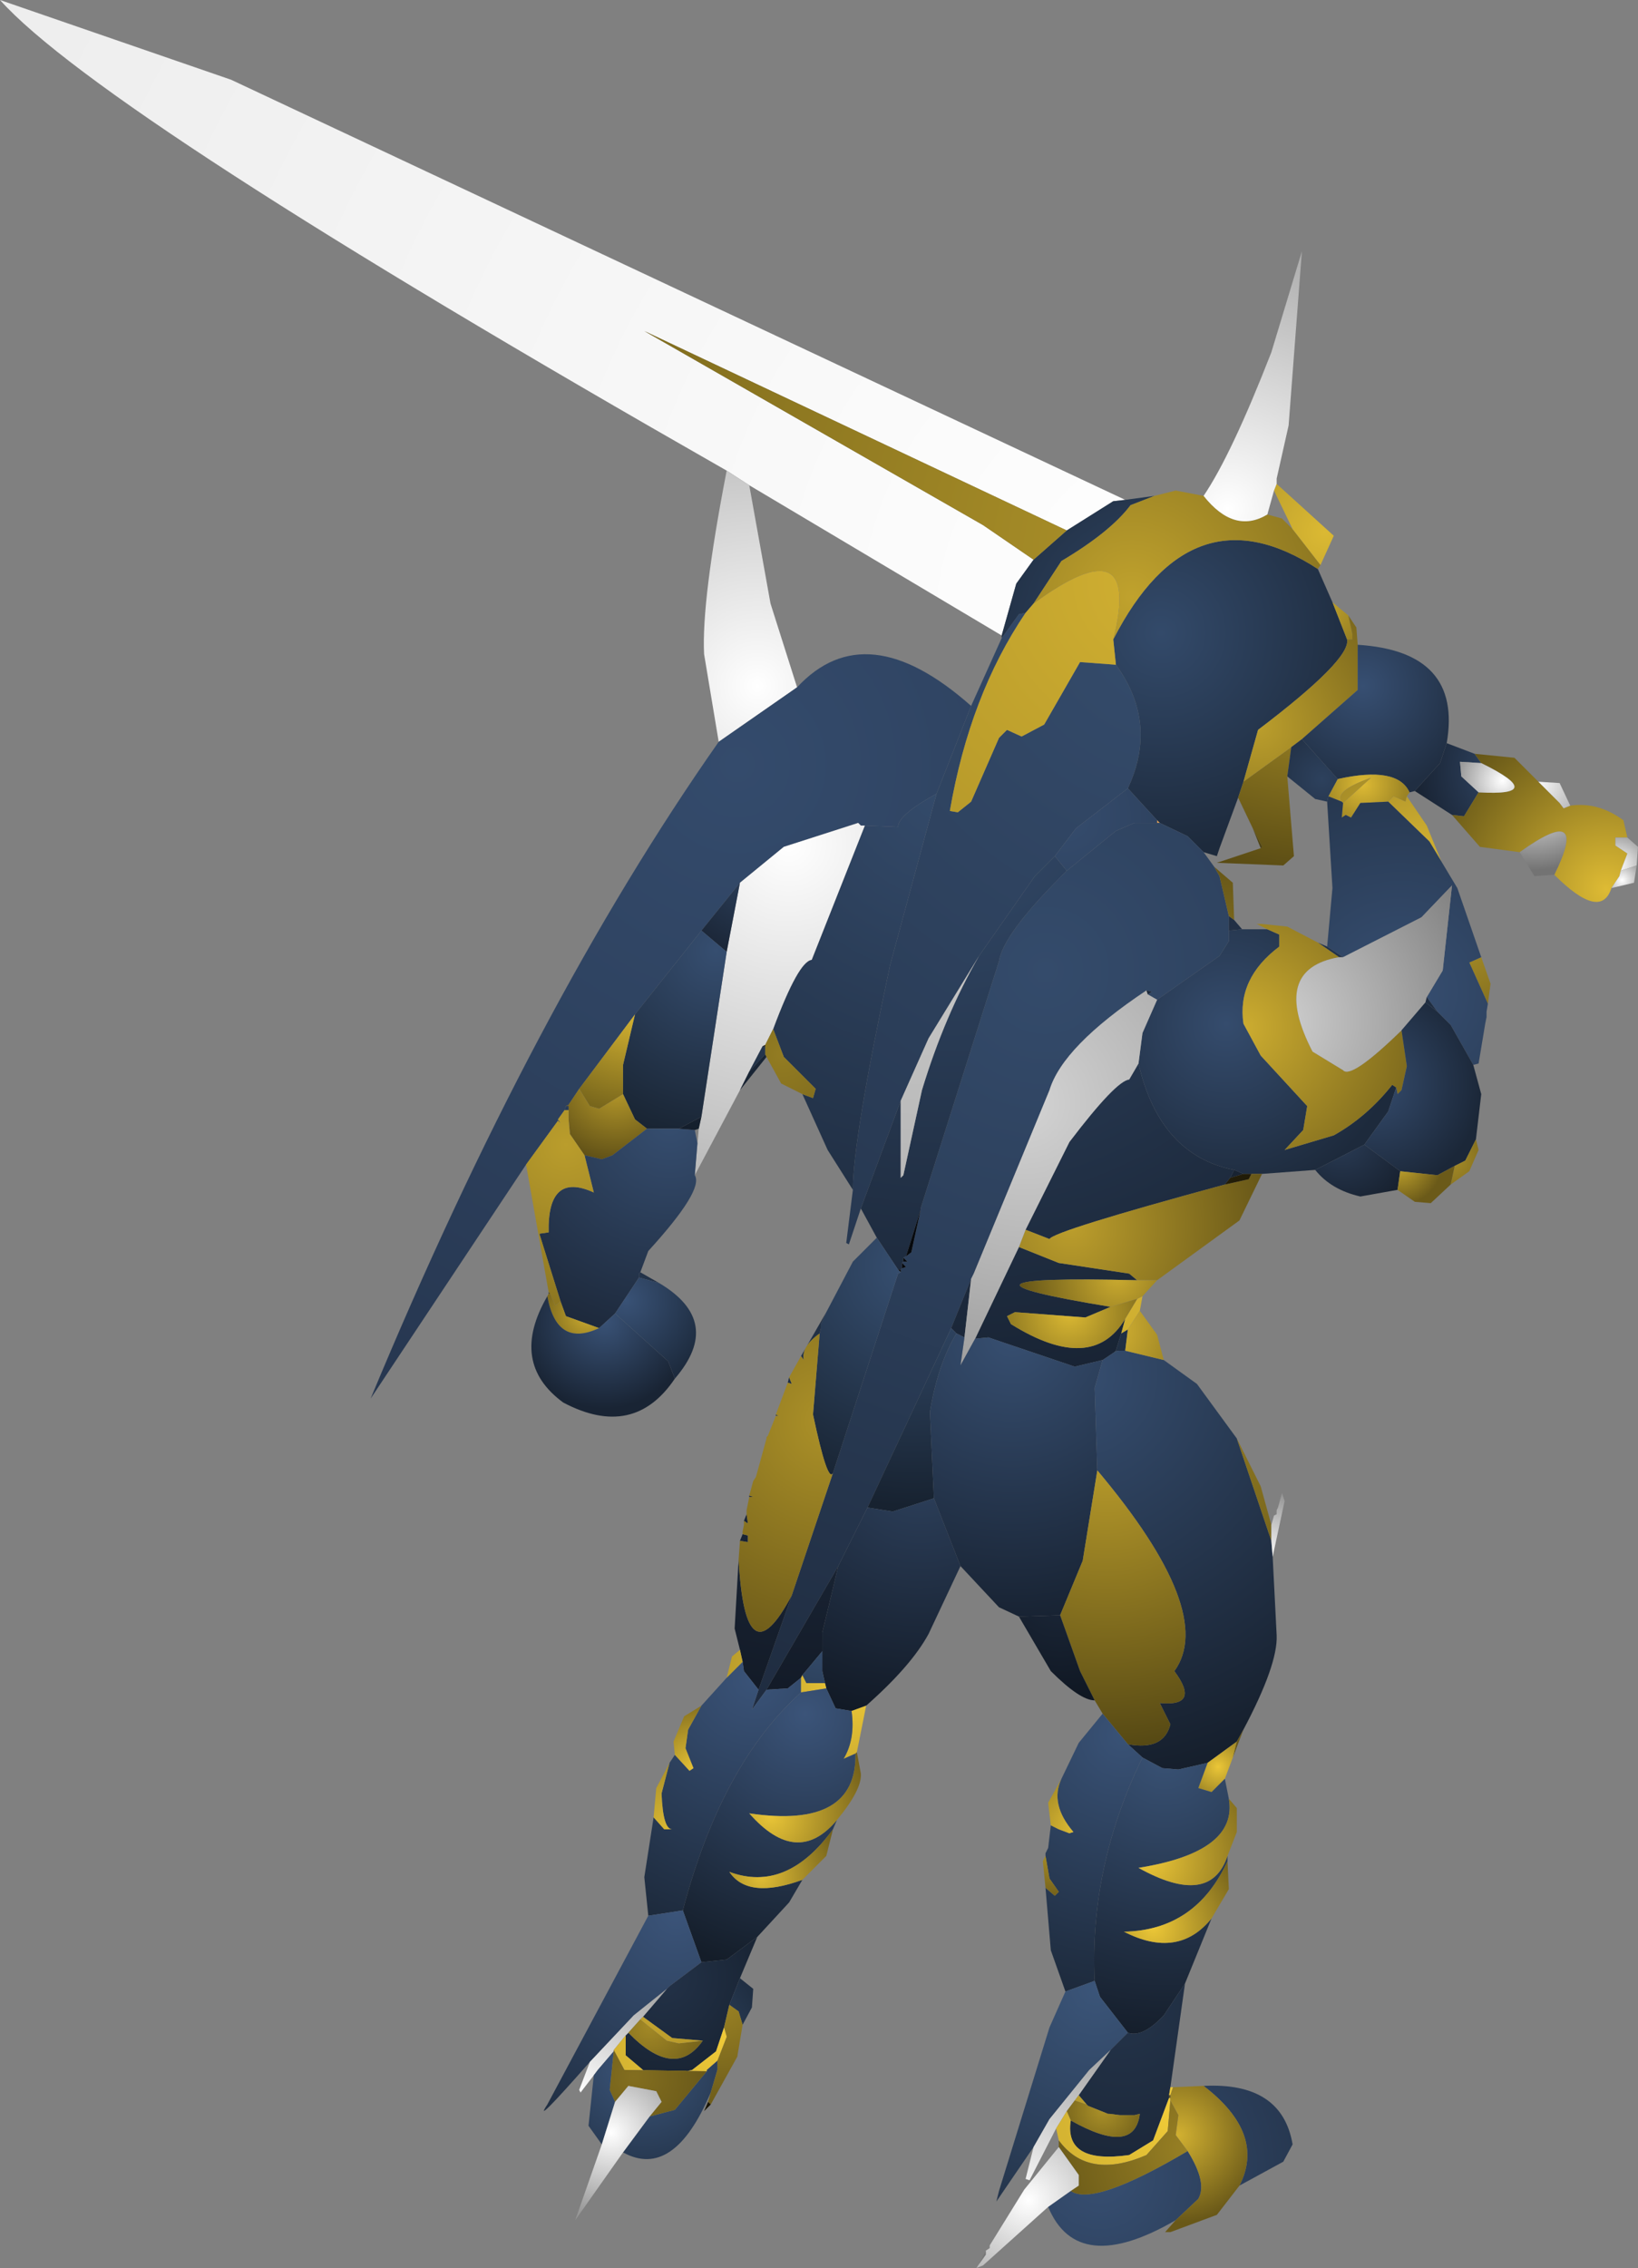 <?xml version="1.0" encoding="UTF-8" standalone="no"?>
<svg xmlns:ffdec="https://www.free-decompiler.com/flash" xmlns:xlink="http://www.w3.org/1999/xlink" ffdec:objectType="shape" height="85.3px" width="61.65px" xmlns="http://www.w3.org/2000/svg">
  <rect width="100%" height="100%" fill="#808080" stroke="none"/>
  <g transform="matrix(1.0, 0.0, 0.0, 1.0, 30.65, 82.95)">
    <path d="M-3.3 -65.25 Q-26.8 -78.65 -30.65 -82.95 L-21.95 -79.95 11.7 -64.15 11.25 -64.1 9.5 -63.0 -6.4 -70.5 6.35 -63.2 8.25 -61.9 7.6 -61.0 7.05 -59.05 -2.45 -64.7 -3.3 -65.25" fill="url(#gradient0)" fill-rule="evenodd" stroke="none"/>
    <path d="M-3.6 -55.05 L-4.15 -58.35 Q-4.25 -60.35 -3.3 -65.25 L-2.45 -64.7 -1.65 -60.25 -0.65 -57.1 -3.6 -55.05" fill="url(#gradient1)" fill-rule="evenodd" stroke="none"/>
    <path d="M-10.85 -39.15 L-16.7 -30.35 Q-10.55 -45.15 -3.6 -55.05 L-0.65 -57.1 Q1.95 -59.9 5.9 -56.4 L4.6 -53.1 Q3.15 -52.3 3.15 -51.85 L1.9 -51.9 1.75 -51.9 1.65 -52.0 -1.15 -51.1 -2.8 -49.75 -4.25 -47.95 -6.75 -44.8 -8.85 -42.0 -9.25 -41.4 -9.35 -41.35 -9.4 -41.2 -9.65 -40.85 -9.65 -40.8 -10.85 -39.15" fill="url(#gradient2)" fill-rule="evenodd" stroke="none"/>
    <path d="M1.75 -37.5 L1.3 -36.15 1.2 -36.2 1.45 -38.2 Q1.45 -40.1 2.85 -46.65 L4.6 -53.1 5.9 -56.4 7.05 -58.95 7.7 -59.85 7.95 -59.9 Q5.85 -56.8 5.1 -52.45 L5.4 -52.4 5.9 -52.8 6.95 -55.2 7.25 -55.5 7.8 -55.25 8.65 -55.7 10.0 -58.05 11.35 -57.95 Q12.95 -55.75 11.8 -53.3 L9.85 -51.8 9.05 -50.75 8.3 -50.0 6.2 -47.0 4.3 -43.9 3.25 -41.55 1.75 -37.5" fill="url(#gradient3)" fill-rule="evenodd" stroke="none"/>
    <path d="M11.7 -64.15 L12.8 -64.3 11.9 -63.95 Q11.15 -62.95 9.3 -61.85 L8.25 -60.25 7.95 -59.9 7.7 -59.85 7.05 -58.95 7.05 -59.05 7.6 -61.0 8.25 -61.9 9.5 -63.0 11.25 -64.1 11.7 -64.15 M18.95 -61.55 L19.5 -60.3 20.05 -58.9 Q20.2 -58.15 16.7 -55.5 L16.15 -53.55 15.95 -52.95 15.25 -51.05 15.15 -50.75 14.65 -50.9 14.05 -51.5 13.0 -52.0 12.9 -52.1 11.8 -53.3 Q12.95 -55.75 11.35 -57.95 L11.25 -58.9 Q14.2 -64.65 18.95 -61.55" fill="url(#gradient4)" fill-rule="evenodd" stroke="none"/>
    <path d="M7.95 -59.9 L8.25 -60.25 Q12.35 -63.25 11.25 -58.9 L11.35 -57.95 10.0 -58.05 8.65 -55.7 7.8 -55.25 7.25 -55.5 6.95 -55.2 5.9 -52.8 5.4 -52.4 5.1 -52.45 Q5.85 -56.8 7.95 -59.9" fill="url(#gradient5)" fill-rule="evenodd" stroke="none"/>
    <path d="M12.8 -64.3 L13.6 -64.5 14.65 -64.3 Q15.8 -62.85 17.05 -63.6 L17.6 -63.45 18.0 -63.05 19.05 -61.7 18.95 -61.55 Q14.2 -64.65 11.25 -58.9 12.35 -63.25 8.25 -60.25 L9.3 -61.85 Q11.15 -62.95 11.9 -63.95 L12.8 -64.3" fill="url(#gradient6)" fill-rule="evenodd" stroke="none"/>
    <path d="M17.4 -64.75 L19.55 -62.8 19.05 -61.7 18.0 -63.05 17.3 -64.5 17.4 -64.75 M16.15 -53.55 L17.95 -54.85 17.8 -53.75 18.05 -50.75 17.65 -50.4 15.15 -50.5 16.8 -51.05 16.85 -51.1 16.5 -51.8 15.95 -52.95 16.15 -53.55" fill="url(#gradient7)" fill-rule="evenodd" stroke="none"/>
    <path d="M14.65 -64.3 Q15.7 -65.85 17.2 -69.7 L18.35 -73.5 17.85 -66.95 17.4 -64.95 17.4 -64.75 17.3 -64.5 17.05 -63.6 Q15.8 -62.85 14.65 -64.3" fill="url(#gradient8)" fill-rule="evenodd" stroke="none"/>
    <path d="M8.25 -61.9 L6.35 -63.2 -6.4 -70.5 9.5 -63.0 8.25 -61.9" fill="url(#gradient9)" fill-rule="evenodd" stroke="none"/>
    <path d="M19.5 -60.3 L20.1 -59.8 20.25 -59.1 20.25 -58.9 20.05 -58.9 19.5 -60.3" fill="url(#gradient10)" fill-rule="evenodd" stroke="none"/>
    <path d="M20.1 -59.8 L20.4 -59.35 20.45 -58.7 20.45 -57.0 18.35 -55.15 17.95 -54.85 16.15 -53.55 16.7 -55.5 Q20.2 -58.15 20.05 -58.9 L20.25 -58.9 20.25 -59.1 20.1 -59.8" fill="url(#gradient11)" fill-rule="evenodd" stroke="none"/>
    <path d="M17.95 -54.85 L18.35 -55.15 19.7 -53.65 19.35 -53.0 19.3 -52.8 18.85 -52.9 17.8 -53.75 17.95 -54.85" fill="url(#gradient12)" fill-rule="evenodd" stroke="none"/>
    <path d="M22.6 -53.2 L22.4 -53.15 Q21.95 -54.15 19.7 -53.65 L18.35 -55.15 20.45 -57.0 20.45 -58.7 Q24.4 -58.45 23.8 -55.0 L23.55 -54.25 22.6 -53.2" fill="url(#gradient13)" fill-rule="evenodd" stroke="none"/>
    <path d="M23.8 -55.0 L24.85 -54.6 25.1 -54.25 24.3 -54.3 24.35 -53.75 25.0 -53.15 24.45 -52.25 24.0 -52.3 22.6 -53.2 23.55 -54.25 23.8 -55.0" fill="url(#gradient14)" fill-rule="evenodd" stroke="none"/>
    <path d="M22.4 -53.15 L22.3 -53.0 22.25 -52.8 21.8 -53.0 21.6 -52.8 20.55 -52.75 20.2 -52.2 20.0 -52.3 19.85 -52.2 19.9 -52.75 20.95 -53.7 Q19.55 -53.2 19.85 -52.8 L19.35 -53.0 19.7 -53.65 Q21.95 -54.15 22.4 -53.15" fill="url(#gradient15)" fill-rule="evenodd" stroke="none"/>
    <path d="M16.5 -51.8 L16.85 -51.1 16.8 -51.05 16.5 -51.8" fill="url(#gradient16)" fill-rule="evenodd" stroke="none"/>
    <path d="M24.85 -54.6 L26.35 -54.45 27.25 -53.55 28.05 -52.75 28.2 -52.55 28.45 -52.65 Q29.5 -52.8 30.45 -52.1 L30.6 -51.45 30.15 -51.45 30.15 -51.15 30.6 -50.85 30.35 -50.2 30.3 -50.0 30.0 -49.55 Q29.6 -48.3 27.85 -50.05 29.2 -52.8 26.55 -50.9 L25.05 -51.1 24.0 -52.3 24.45 -52.25 25.0 -53.15 Q27.65 -53.0 25.1 -54.25 L24.85 -54.6" fill="url(#gradient17)" fill-rule="evenodd" stroke="none"/>
    <path d="M25.1 -54.25 Q27.65 -53.0 25.0 -53.15 L24.35 -53.75 24.3 -54.3 25.1 -54.25" fill="url(#gradient18)" fill-rule="evenodd" stroke="none"/>
    <path d="M22.3 -53.0 L23.05 -51.9 23.6 -50.55 23.15 -51.3 21.6 -52.8 21.8 -53.0 22.25 -52.8 22.3 -53.0 M25.1 -46.95 L25.45 -45.95 25.35 -45.2 24.65 -46.75 25.1 -46.95 M19.85 -52.8 Q19.55 -53.2 20.95 -53.7 L19.9 -52.75 19.85 -52.8" fill="url(#gradient19)" fill-rule="evenodd" stroke="none"/>
    <path d="M23.6 -50.55 L24.2 -49.55 25.1 -46.95 24.65 -46.75 25.35 -45.2 25.3 -44.9 25.3 -44.7 25.25 -44.45 25.0 -42.95 24.8 -42.9 23.95 -44.4 23.45 -44.9 23.05 -45.45 23.65 -46.45 24.0 -49.65 22.85 -48.45 19.9 -46.95 19.3 -47.35 19.5 -49.55 19.3 -52.8 19.35 -53.0 19.85 -52.8 19.9 -52.75 19.85 -52.2 20.0 -52.3 20.2 -52.2 20.55 -52.75 21.6 -52.8 23.15 -51.3 23.6 -50.55" fill="url(#gradient20)" fill-rule="evenodd" stroke="none"/>
    <path d="M27.25 -53.55 L28.05 -53.5 28.45 -52.65 28.2 -52.55 28.05 -52.75 27.25 -53.55 M27.85 -50.05 L27.1 -50.0 26.55 -50.9 Q29.2 -52.8 27.85 -50.05" fill="url(#gradient21)" fill-rule="evenodd" stroke="none"/>
    <path d="M30.6 -51.45 L31.0 -51.1 30.95 -50.4 30.35 -50.2 30.6 -50.85 30.15 -51.15 30.15 -51.45 30.6 -51.45" fill="url(#gradient22)" fill-rule="evenodd" stroke="none"/>
    <path d="M30.95 -50.4 L30.85 -49.75 30.0 -49.55 30.3 -50.0 30.35 -50.2 30.95 -50.4" fill="url(#gradient23)" fill-rule="evenodd" stroke="none"/>
    <path d="M12.9 -52.1 L12.9 -52.0 12.05 -52.0 11.35 -51.7 9.5 -50.2 9.05 -50.75 9.85 -51.8 11.8 -53.3 12.9 -52.1" fill="url(#gradient24)" fill-rule="evenodd" stroke="none"/>
    <path d="M12.9 -52.0 L12.9 -52.1 13.0 -52.0 12.9 -52.0" fill="url(#gradient25)" fill-rule="evenodd" stroke="none"/>
    <path d="M14.65 -50.9 L15.05 -50.35 15.25 -50.0 15.6 -48.5 15.6 -47.95 15.6 -47.55 15.25 -47.0 12.9 -45.35 12.55 -45.55 12.7 -45.65 12.5 -45.7 Q9.35 -43.6 8.85 -41.95 L6.0 -35.05 5.9 -34.85 5.15 -33.0 2.0 -26.25 0.9 -24.05 -1.8 -19.4 -2.35 -18.65 -2.1 -19.4 -0.85 -22.95 0.7 -27.55 3.15 -35.05 3.25 -35.1 3.25 -35.2 3.3 -35.25 3.45 -35.3 3.3 -35.45 3.35 -35.5 3.5 -35.5 3.35 -35.65 3.45 -35.7 3.65 -35.85 4.0 -37.45 4.0 -37.5 6.95 -46.8 Q7.1 -47.8 9.3 -50.0 L9.5 -50.2 11.35 -51.7 12.05 -52.0 12.9 -52.0 13.0 -52.0 14.05 -51.5 14.65 -50.9" fill="url(#gradient26)" fill-rule="evenodd" stroke="none"/>
    <path d="M2.35 -36.4 L1.75 -37.5 3.25 -41.55 3.25 -38.65 3.35 -38.75 4.05 -41.95 Q4.9 -44.75 6.2 -47.0 L8.3 -50.0 9.05 -50.75 9.5 -50.2 9.3 -50.0 Q7.1 -47.8 6.95 -46.8 L4.0 -37.5 4.0 -37.45 3.45 -35.7 3.35 -35.65 3.35 -35.5 3.3 -35.45 3.3 -35.25 3.25 -35.2 3.15 -35.2 2.35 -36.4 M1.45 -38.2 L0.5 -39.7 -0.45 -41.8 -0.05 -41.65 0.05 -42.0 -1.15 -43.2 -1.55 -44.25 Q-0.6 -46.8 -0.1 -46.85 L1.9 -51.9 3.15 -51.85 Q3.15 -52.3 4.6 -53.1 L2.85 -46.65 Q1.45 -40.1 1.45 -38.2 M12.2 -42.95 Q13.0 -39.5 15.8 -38.95 L15.65 -38.65 15.45 -38.4 Q9.0 -36.65 8.85 -36.35 L7.95 -36.7 9.6 -40.0 Q11.35 -42.3 11.85 -42.35 L12.2 -42.95 M5.15 -33.0 L5.9 -34.85 5.65 -32.65 5.35 -32.8 5.15 -33.0 M7.7 -36.05 L9.2 -35.45 11.85 -35.05 12.15 -34.8 Q3.85 -35.0 11.15 -33.8 L10.2 -33.4 7.55 -33.6 7.25 -33.45 7.4 -33.15 Q10.45 -31.25 11.7 -33.35 L11.55 -32.8 11.35 -32.15 11.3 -32.1 10.85 -31.8 9.8 -31.55 6.55 -32.65 6.05 -32.6 7.7 -36.05" fill="url(#gradient27)" fill-rule="evenodd" stroke="none"/>
    <path d="M6.2 -47.0 Q4.9 -44.75 4.05 -41.95 L3.35 -38.75 3.25 -38.65 3.25 -41.55 4.3 -43.9 6.2 -47.0" fill="url(#gradient28)" fill-rule="evenodd" stroke="none"/>
    <path d="M-2.8 -41.95 L-4.5 -38.75 -4.4 -39.95 -4.35 -40.5 -4.25 -40.95 -3.3 -47.15 -2.8 -49.75 -1.15 -51.1 1.65 -52.0 1.75 -51.9 1.9 -51.9 -0.1 -46.85 Q-0.6 -46.8 -1.55 -44.25 L-1.85 -43.65 -1.95 -43.6 -2.45 -42.65 -2.8 -41.95" fill="url(#gradient29)" fill-rule="evenodd" stroke="none"/>
    <path d="M-2.8 -49.75 L-3.3 -47.15 -4.25 -47.95 -2.8 -49.75" fill="url(#gradient30)" fill-rule="evenodd" stroke="none"/>
    <path d="M-3.3 -47.15 L-4.25 -40.95 -5.1 -40.5 -6.3 -40.5 -6.75 -40.85 -7.2 -41.8 -7.2 -42.9 -6.75 -44.8 -4.25 -47.95 -3.3 -47.15 M-1.85 -43.3 L-2.45 -42.65 -1.95 -43.6 -1.85 -43.6 -1.85 -43.3" fill="url(#gradient31)" fill-rule="evenodd" stroke="none"/>
    <path d="M-6.75 -44.8 L-7.2 -42.9 -7.2 -41.8 -8.1 -41.25 -8.45 -41.35 -8.85 -42.0 -6.75 -44.8" fill="url(#gradient32)" fill-rule="evenodd" stroke="none"/>
    <path d="M-7.2 -41.8 L-6.75 -40.85 -6.3 -40.5 -7.6 -39.5 -8.0 -39.35 -8.65 -39.5 -9.2 -40.3 -9.25 -40.85 -9.25 -41.2 -9.25 -41.35 -9.25 -41.4 -8.85 -42.0 -8.45 -41.35 -8.1 -41.25 -7.2 -41.8" fill="url(#gradient33)" fill-rule="evenodd" stroke="none"/>
    <path d="M-9.25 -41.4 L-9.25 -41.35 -9.35 -41.35 -9.25 -41.4" fill="url(#gradient34)" fill-rule="evenodd" stroke="none"/>
    <path d="M-4.5 -38.75 Q-4.15 -38.2 -6.25 -35.9 L-6.55 -35.1 -6.6 -35.05 -6.6 -34.9 -7.5 -33.55 -8.1 -33.0 -9.35 -33.45 -9.55 -34.0 -10.35 -36.55 -10.0 -36.6 Q-10.05 -38.9 -8.3 -38.1 L-8.65 -39.5 -8.0 -39.35 -7.6 -39.5 -6.3 -40.5 -5.1 -40.5 -4.5 -40.45 -4.4 -39.95 -4.5 -38.75 M-9.35 -41.35 L-9.25 -41.35 -9.25 -41.2 -9.4 -41.2 -9.35 -41.35 M-9.65 -40.85 L-9.55 -40.7 -9.65 -40.8 -9.65 -40.85" fill="url(#gradient35)" fill-rule="evenodd" stroke="none"/>
    <path d="M-10.0 -34.35 L-10.85 -39.15 -9.65 -40.8 -9.55 -40.7 -9.65 -40.85 -9.4 -41.2 -9.25 -41.2 -9.25 -40.85 -9.2 -40.3 -8.65 -39.5 -8.3 -38.1 Q-10.05 -38.9 -10.0 -36.6 L-10.35 -36.55 -9.55 -34.0 -9.75 -33.85 -9.95 -34.3 -10.0 -34.35" fill="url(#gradient36)" fill-rule="evenodd" stroke="none"/>
    <path d="M18.85 -38.95 L16.85 -38.8 16.45 -38.8 16.15 -38.8 15.8 -38.95 Q13.0 -39.5 12.2 -42.95 L12.35 -44.1 12.9 -45.35 15.25 -47.0 15.6 -47.55 15.6 -47.95 16.1 -48.0 17.05 -48.0 17.5 -47.8 17.5 -47.35 Q15.9 -46.15 16.15 -44.45 L16.8 -43.25 18.55 -41.35 18.4 -40.45 17.7 -39.7 19.55 -40.25 Q20.8 -40.95 21.75 -42.15 L21.9 -42.05 21.6 -41.15 20.7 -39.9 18.85 -38.95 M19.3 -47.35 L19.9 -46.95 19.75 -46.95 18.95 -47.5 19.3 -47.35" fill="url(#gradient37)" fill-rule="evenodd" stroke="none"/>
    <path d="M17.05 -48.0 L16.65 -48.2 16.85 -48.2 17.8 -48.1 18.95 -47.5 19.75 -46.95 Q17.15 -46.5 18.75 -43.4 L19.9 -42.7 Q20.2 -42.35 22.1 -44.2 L22.3 -42.85 22.1 -41.95 21.95 -41.8 21.9 -42.05 21.75 -42.15 Q20.8 -40.95 19.55 -40.25 L17.7 -39.7 18.4 -40.45 18.55 -41.35 16.8 -43.25 16.15 -44.45 Q15.9 -46.15 17.5 -47.35 L17.5 -47.8 17.05 -48.0" fill="url(#gradient38)" fill-rule="evenodd" stroke="none"/>
    <path d="M15.8 -48.35 L16.1 -48.0 15.6 -47.95 15.6 -48.5 15.8 -48.35 M15.8 -38.95 L16.15 -38.8 15.65 -38.65 15.8 -38.95" fill="url(#gradient39)" fill-rule="evenodd" stroke="none"/>
    <path d="M15.05 -50.35 L15.75 -49.75 15.8 -48.35 15.6 -48.5 15.25 -50.0 15.05 -50.35" fill="url(#gradient40)" fill-rule="evenodd" stroke="none"/>
    <path d="M4.0 -37.45 L3.65 -35.85 3.45 -35.7 4.0 -37.45 M3.35 -35.65 L3.5 -35.5 3.35 -35.5 3.35 -35.65 M3.3 -35.45 L3.45 -35.3 3.3 -35.25 3.3 -35.45 M3.25 -35.2 L3.25 -35.1 3.15 -35.2 3.25 -35.2" fill="url(#gradient41)" fill-rule="evenodd" stroke="none"/>
    <path d="M19.9 -46.95 L22.85 -48.45 24.0 -49.65 23.65 -46.45 23.05 -45.45 23.0 -45.25 22.1 -44.2 Q20.2 -42.35 19.9 -42.7 L18.75 -43.4 Q17.15 -46.5 19.75 -46.95 L19.9 -46.95" fill="url(#gradient42)" fill-rule="evenodd" stroke="none"/>
    <path d="M24.8 -42.9 L25.1 -41.8 24.9 -40.1 24.5 -39.3 24.1 -39.1 23.45 -38.75 22.05 -38.9 20.7 -39.9 21.6 -41.15 21.9 -42.05 21.95 -41.8 22.1 -41.95 22.3 -42.85 22.1 -44.2 23.0 -45.25 23.45 -44.9 23.95 -44.4 24.8 -42.9" fill="url(#gradient43)" fill-rule="evenodd" stroke="none"/>
    <path d="M21.95 -38.2 L20.55 -37.95 Q19.45 -38.2 18.85 -38.95 L20.7 -39.9 22.05 -38.9 21.95 -38.2" fill="url(#gradient44)" fill-rule="evenodd" stroke="none"/>
    <path d="M16.85 -38.8 L16.0 -37.05 12.9 -34.8 12.15 -34.8 11.85 -35.05 9.2 -35.45 7.7 -36.05 7.95 -36.7 8.85 -36.35 Q9.0 -36.65 15.45 -38.4 L16.35 -38.6 16.45 -38.8 16.85 -38.8" fill="url(#gradient45)" fill-rule="evenodd" stroke="none"/>
    <path d="M16.15 -38.8 L16.45 -38.8 16.35 -38.6 15.45 -38.4 15.65 -38.65 16.15 -38.8" fill="url(#gradient46)" fill-rule="evenodd" stroke="none"/>
    <path d="M12.9 -45.35 L12.35 -44.1 12.2 -42.95 11.85 -42.35 Q11.35 -42.3 9.6 -40.0 L7.95 -36.7 7.7 -36.05 6.05 -32.6 5.5 -31.6 5.65 -32.65 5.9 -34.85 6.0 -35.05 8.85 -41.95 Q9.35 -43.6 12.5 -45.7 L12.55 -45.55 12.9 -45.35" fill="url(#gradient47)" fill-rule="evenodd" stroke="none"/>
    <path d="M-1.8 -43.2 L-2.8 -41.95 -2.45 -42.65 -1.85 -43.3 -1.8 -43.2 M-4.25 -40.95 L-4.35 -40.5 -4.5 -40.45 -5.1 -40.5 -4.25 -40.95" fill="url(#gradient48)" fill-rule="evenodd" stroke="none"/>
    <path d="M23.05 -45.45 L23.45 -44.9 23.0 -45.25 23.05 -45.45" fill="url(#gradient49)" fill-rule="evenodd" stroke="none"/>
    <path d="M0.45 -33.6 L1.45 -35.5 2.35 -36.4 3.15 -35.2 3.25 -35.1 3.15 -35.05 0.7 -27.55 Q0.5 -27.15 -0.05 -29.75 L0.2 -32.8 0.25 -33.0 0.25 -33.15 0.45 -33.6 M2.0 -26.25 L5.15 -33.0 5.35 -32.8 Q4.65 -31.65 4.35 -29.85 L4.5 -26.6 2.95 -26.1 2.0 -26.25" fill="url(#gradient50)" fill-rule="evenodd" stroke="none"/>
    <path d="M5.5 -24.05 L4.3 -21.5 Q3.65 -20.3 1.95 -18.8 L1.4 -18.6 0.8 -18.7 0.45 -19.45 0.4 -19.65 0.3 -20.1 0.3 -20.85 0.3 -21.55 0.9 -24.05 2.0 -26.25 2.95 -26.1 4.5 -26.6 5.5 -24.05" fill="url(#gradient51)" fill-rule="evenodd" stroke="none"/>
    <path d="M-2.8 -20.9 L-3.0 -21.7 -2.85 -24.3 Q-2.6 -19.65 -0.85 -22.95 L-2.1 -19.4 -2.65 -20.1 -2.7 -20.45 -2.8 -20.9 M-2.8 -25.0 L-2.7 -25.25 -2.5 -25.2 -2.5 -24.95 -2.8 -25.0 M-2.65 -25.75 L-2.55 -26.0 -2.5 -25.65 -2.65 -25.75 M-2.45 -26.65 L-2.45 -26.7 -2.3 -26.65 -2.45 -26.65 M-1.45 -29.7 L-1.45 -29.75 -1.35 -29.7 -1.45 -29.7 M-1.0 -30.95 L-0.95 -31.15 -0.85 -30.9 -1.0 -30.95 M-0.5 -31.95 L0.45 -33.6 0.25 -33.15 0.25 -33.0 0.2 -32.8 Q-0.5 -32.3 -0.4 -31.8 L-0.5 -31.95 M-1.8 -19.4 L0.9 -24.05 0.3 -21.55 0.3 -20.85 -0.45 -19.95 -0.5 -19.85 -1.0 -19.45 -1.8 -19.4" fill="url(#gradient52)" fill-rule="evenodd" stroke="none"/>
    <path d="M-6.25 -10.9 L-6.4 -12.35 -6.05 -14.6 -5.65 -14.15 -5.35 -14.15 Q-5.7 -14.15 -5.75 -15.5 L-5.45 -16.65 -5.25 -16.95 -4.7 -16.35 -4.55 -16.45 -4.85 -17.2 -4.75 -17.9 -4.25 -18.8 -3.3 -19.85 -3.05 -20.1 -2.7 -20.45 -2.65 -20.1 -2.1 -19.4 -2.35 -18.65 -1.8 -19.4 -1.0 -19.45 -0.5 -19.85 -0.5 -19.3 Q-3.5 -16.6 -4.95 -11.1 L-6.25 -10.9" fill="url(#gradient53)" fill-rule="evenodd" stroke="none"/>
    <path d="M1.95 -18.8 L1.6 -17.05 1.55 -17.0 1.1 -16.8 Q1.55 -17.55 1.4 -18.6 L1.95 -18.8 M-3.3 -19.85 L-3.1 -20.65 -2.8 -20.9 -2.7 -20.45 -3.05 -20.1 -3.3 -19.85 M-0.5 -19.3 L-0.5 -19.85 -0.45 -19.95 -0.3 -19.65 0.4 -19.65 0.45 -19.45 -0.5 -19.3" fill="url(#gradient54)" fill-rule="evenodd" stroke="none"/>
    <path d="M-0.45 -19.95 L0.3 -20.85 0.3 -20.1 0.4 -19.65 -0.3 -19.65 -0.45 -19.95" fill="url(#gradient55)" fill-rule="evenodd" stroke="none"/>
    <path d="M12.5 -45.7 L12.7 -45.65 12.55 -45.55 12.5 -45.7" fill="url(#gradient56)" fill-rule="evenodd" stroke="none"/>
    <path d="M-0.45 -41.8 L-1.25 -42.2 -1.8 -43.2 -1.85 -43.3 -1.85 -43.6 -1.85 -43.65 -1.55 -44.25 -1.15 -43.2 0.05 -42.0 -0.05 -41.65 -0.45 -41.8" fill="url(#gradient57)" fill-rule="evenodd" stroke="none"/>
    <path d="M-1.85 -43.6 L-1.95 -43.6 -1.85 -43.65 -1.85 -43.6" fill="url(#gradient58)" fill-rule="evenodd" stroke="none"/>
    <path d="M7.7 -22.15 L6.95 -22.5 5.5 -24.05 4.5 -26.6 4.35 -29.85 Q4.65 -31.65 5.35 -32.8 L5.65 -32.65 5.5 -31.6 6.05 -32.6 6.55 -32.65 9.8 -31.55 10.85 -31.8 10.55 -30.75 10.65 -27.65 10.1 -24.25 9.25 -22.2 7.7 -22.15 M11.45 -32.15 L11.3 -32.1 11.35 -32.15 11.45 -32.15" fill="url(#gradient59)" fill-rule="evenodd" stroke="none"/>
    <path d="M13.15 -31.8 L14.4 -30.9 15.9 -28.85 17.2 -25.0 17.25 -24.4 17.4 -21.45 Q17.45 -20.35 16.15 -17.9 L15.9 -17.45 14.8 -16.65 13.7 -16.4 13.1 -16.45 12.35 -16.85 11.8 -17.35 Q13.15 -17.1 13.4 -18.1 L13.0 -18.9 Q14.55 -18.75 13.55 -20.1 15.15 -22.3 10.65 -27.65 L10.55 -30.75 10.85 -31.8 11.3 -32.1 11.45 -32.15 11.7 -32.15 13.15 -31.8" fill="url(#gradient60)" fill-rule="evenodd" stroke="none"/>
    <path d="M11.55 -32.8 L11.8 -32.95 11.7 -32.15 11.45 -32.15 11.35 -32.15 11.55 -32.8" fill="url(#gradient61)" fill-rule="evenodd" stroke="none"/>
    <path d="M12.35 -34.2 L12.25 -33.65 11.8 -32.95 11.55 -32.8 11.7 -33.35 12.15 -34.1 12.35 -34.2" fill="url(#gradient62)" fill-rule="evenodd" stroke="none"/>
    <path d="M12.25 -33.65 L12.9 -32.75 13.15 -31.8 11.7 -32.15 11.8 -32.95 12.25 -33.65" fill="url(#gradient63)" fill-rule="evenodd" stroke="none"/>
    <path d="M12.9 -34.8 L12.35 -34.2 12.15 -34.1 11.15 -33.8 Q3.85 -35.0 12.15 -34.8 L12.9 -34.8" fill="url(#gradient64)" fill-rule="evenodd" stroke="none"/>
    <path d="M24.9 -40.1 L25.0 -39.7 24.65 -38.9 23.95 -38.4 24.1 -39.1 24.5 -39.3 24.9 -40.1" fill="url(#gradient65)" fill-rule="evenodd" stroke="none"/>
    <path d="M23.95 -38.4 L23.2 -37.7 22.6 -37.75 21.95 -38.2 22.05 -38.9 23.45 -38.75 24.1 -39.1 23.95 -38.4" fill="url(#gradient66)" fill-rule="evenodd" stroke="none"/>
    <path d="M-10.05 -34.2 L-10.0 -34.3 -9.95 -34.3 -9.75 -33.85 -9.55 -34.0 -9.35 -33.45 -8.1 -33.0 Q-9.7 -32.25 -10.05 -34.2" fill="url(#gradient67)" fill-rule="evenodd" stroke="none"/>
    <path d="M-10.0 -34.3 L-10.0 -34.35 -9.95 -34.3 -10.0 -34.3" fill="url(#gradient68)" fill-rule="evenodd" stroke="none"/>
    <path d="M-6.55 -35.1 L-5.85 -34.7 -6.6 -34.9 -6.6 -35.05 -6.55 -35.1 M-5.25 -31.1 Q-6.8 -28.8 -9.45 -30.2 -11.5 -31.7 -10.05 -34.2 -9.7 -32.25 -8.1 -33.0 L-7.5 -33.55 -5.5 -31.75 -5.25 -31.1" fill="url(#gradient69)" fill-rule="evenodd" stroke="none"/>
    <path d="M-5.85 -34.7 Q-3.4 -33.25 -5.25 -31.1 L-5.5 -31.75 -7.5 -33.55 -6.6 -34.9 -5.85 -34.7" fill="url(#gradient70)" fill-rule="evenodd" stroke="none"/>
    <path d="M-2.85 -24.3 L-2.8 -25.0 -2.5 -24.95 -2.5 -25.2 -2.7 -25.25 -2.7 -25.35 -2.65 -25.6 -2.65 -25.75 -2.5 -25.65 -2.55 -26.0 -2.55 -26.15 -2.45 -26.65 -2.3 -26.65 -2.45 -26.7 -2.3 -27.25 -2.2 -27.4 -1.8 -28.85 -1.8 -28.9 -1.75 -28.95 -1.45 -29.7 -1.35 -29.7 -1.45 -29.75 -1.0 -30.95 -0.85 -30.9 -0.95 -31.15 -0.5 -31.95 -0.4 -31.8 Q-0.5 -32.3 0.2 -32.8 L-0.05 -29.75 Q0.5 -27.15 0.7 -27.55 L-0.85 -22.95 Q-2.6 -19.65 -2.85 -24.3" fill="url(#gradient71)" fill-rule="evenodd" stroke="none"/>
    <path d="M12.15 -34.1 L11.7 -33.35 Q10.45 -31.25 7.4 -33.15 L7.25 -33.45 7.55 -33.6 10.2 -33.4 11.15 -33.8 12.15 -34.1" fill="url(#gradient72)" fill-rule="evenodd" stroke="none"/>
    <path d="M10.85 -18.5 L10.55 -19.0 10.0 -20.1 9.25 -22.2 10.1 -24.25 10.65 -27.65 Q15.15 -22.3 13.55 -20.1 14.55 -18.75 13.0 -18.9 L13.4 -18.1 Q13.15 -17.1 11.8 -17.35 L10.85 -18.5" fill="url(#gradient73)" fill-rule="evenodd" stroke="none"/>
    <path d="M10.55 -19.0 Q10.0 -19.0 8.9 -20.1 L7.7 -22.15 9.25 -22.2 10.0 -20.1 10.55 -19.0" fill="url(#gradient74)" fill-rule="evenodd" stroke="none"/>
    <path d="M15.9 -28.85 L16.8 -27.05 17.2 -25.6 17.2 -25.0 15.9 -28.85" fill="url(#gradient75)" fill-rule="evenodd" stroke="none"/>
    <path d="M17.2 -25.6 L17.3 -25.95 17.4 -26.0 17.4 -26.15 17.45 -26.25 17.6 -26.8 17.7 -26.5 17.25 -24.4 17.2 -25.0 17.2 -25.6" fill="url(#gradient76)" fill-rule="evenodd" stroke="none"/>
    <path d="M0.85 -14.5 L0.7 -14.15 Q-1.05 -11.75 -3.2 -12.55 -2.5 -11.5 -0.45 -12.25 L-0.95 -11.4 -2.15 -10.1 -3.3 -9.25 -4.25 -9.15 -4.95 -11.1 Q-3.5 -16.6 -0.5 -19.3 L0.45 -19.45 0.8 -18.7 1.4 -18.6 Q1.55 -17.55 1.1 -16.8 L1.55 -17.0 Q1.6 -14.15 -2.45 -14.75 -0.65 -12.7 0.85 -14.5" fill="url(#gradient77)" fill-rule="evenodd" stroke="none"/>
    <path d="M9.45 -8.05 L8.9 -9.6 8.7 -11.95 9.05 -11.65 9.2 -11.8 8.85 -12.3 8.7 -13.15 8.7 -13.25 8.8 -13.45 8.9 -14.3 9.2 -14.15 9.6 -14.0 9.75 -14.05 Q8.85 -15.1 9.3 -16.05 L9.95 -17.4 10.85 -18.5 11.8 -17.35 12.35 -16.85 Q10.35 -12.75 10.55 -8.45 L9.45 -8.05" fill="url(#gradient78)" fill-rule="evenodd" stroke="none"/>
    <path d="M16.15 -17.9 L15.75 -16.85 15.9 -17.45 16.15 -17.9" fill="url(#gradient79)" fill-rule="evenodd" stroke="none"/>
    <path d="M15.75 -16.85 L15.45 -16.05 14.95 -15.55 14.45 -15.7 14.8 -16.65 15.9 -17.45 15.75 -16.85" fill="url(#gradient80)" fill-rule="evenodd" stroke="none"/>
    <path d="M15.45 -16.05 L15.6 -15.3 Q15.95 -13.3 12.2 -12.7 14.9 -11.2 15.55 -13.15 L15.55 -12.95 Q14.35 -10.35 11.65 -10.3 13.7 -9.25 14.95 -10.8 L13.95 -8.35 13.15 -7.15 Q12.35 -6.3 11.8 -6.5 L10.75 -7.85 10.55 -8.45 Q10.35 -12.75 12.35 -16.85 L13.1 -16.45 13.7 -16.4 14.8 -16.65 14.45 -15.7 14.95 -15.55 15.45 -16.05" fill="url(#gradient81)" fill-rule="evenodd" stroke="none"/>
    <path d="M-8.45 -5.4 Q-10.65 -2.9 -10.05 -3.8 L-6.25 -10.9 -4.95 -11.1 -4.25 -9.15 -5.45 -8.25 -5.55 -8.15 -6.8 -7.15 -8.45 -5.4" fill="url(#gradient82)" fill-rule="evenodd" stroke="none"/>
    <path d="M-6.05 -14.6 L-5.95 -15.7 -5.45 -16.65 -5.75 -15.5 Q-5.7 -14.15 -5.35 -14.15 L-5.65 -14.15 -6.05 -14.6" fill="url(#gradient83)" fill-rule="evenodd" stroke="none"/>
    <path d="M-5.25 -16.95 L-5.3 -17.45 -4.9 -18.4 -4.25 -18.8 -4.75 -17.9 -4.85 -17.2 -4.55 -16.45 -4.7 -16.35 -5.25 -16.95" fill="url(#gradient84)" fill-rule="evenodd" stroke="none"/>
    <path d="M1.6 -17.05 L1.75 -16.25 Q1.8 -15.65 0.85 -14.5 -0.65 -12.7 -2.45 -14.75 1.6 -14.15 1.55 -17.0 L1.6 -17.05" fill="url(#gradient85)" fill-rule="evenodd" stroke="none"/>
    <path d="M8.9 -14.3 L8.8 -15.15 9.3 -16.05 Q8.85 -15.1 9.75 -14.05 L9.6 -14.0 9.2 -14.15 8.9 -14.3" fill="url(#gradient86)" fill-rule="evenodd" stroke="none"/>
    <path d="M8.7 -11.95 L8.6 -12.95 8.7 -13.15 8.85 -12.3 9.2 -11.8 9.05 -11.65 8.7 -11.95" fill="url(#gradient87)" fill-rule="evenodd" stroke="none"/>
    <path d="M8.25 -2.2 L6.85 -0.15 6.95 -0.55 8.85 -6.7 9.45 -8.05 10.55 -8.45 10.75 -7.85 11.8 -6.5 11.15 -5.85 10.35 -5.1 8.85 -3.25 8.25 -2.2" fill="url(#gradient88)" fill-rule="evenodd" stroke="none"/>
    <path d="M15.6 -15.3 L15.9 -14.95 15.9 -14.05 15.55 -13.15 Q14.9 -11.2 12.2 -12.7 15.95 -13.3 15.6 -15.3" fill="url(#gradient89)" fill-rule="evenodd" stroke="none"/>
    <path d="M0.7 -14.15 L0.45 -13.15 -0.45 -12.25 Q-2.5 -11.5 -3.2 -12.55 -1.05 -11.75 0.7 -14.15" fill="url(#gradient90)" fill-rule="evenodd" stroke="none"/>
    <path d="M15.55 -12.95 L15.6 -11.9 14.95 -10.8 Q13.7 -9.25 11.65 -10.3 14.35 -10.35 15.55 -12.95" fill="url(#gradient91)" fill-rule="evenodd" stroke="none"/>
    <path d="M13.95 -8.35 L13.4 -4.45 13.35 -4.15 13.35 -4.05 12.75 -2.45 11.85 -1.9 Q9.4 -1.55 9.65 -3.2 12.05 -1.85 12.25 -3.45 L12.05 -3.4 11.5 -3.4 11.1 -3.45 11.05 -3.45 10.3 -3.75 10.25 -3.8 9.95 -4.15 11.15 -5.85 11.8 -6.5 Q12.35 -6.3 13.15 -7.15 L13.95 -8.35" fill="url(#gradient92)" fill-rule="evenodd" stroke="none"/>
    <path d="M-2.15 -10.1 L-2.8 -8.55 -3.2 -7.55 -3.4 -6.7 -3.7 -5.8 -4.6 -5.1 -5.75 -4.85 -6.45 -5.1 -7.1 -5.65 -7.1 -6.4 -7.0 -6.5 Q-5.25 -4.7 -4.2 -6.2 L-5.35 -6.3 -6.45 -7.1 -5.55 -8.15 -5.45 -8.25 -4.25 -9.15 -3.3 -9.25 -2.15 -10.1" fill="url(#gradient93)" fill-rule="evenodd" stroke="none"/>
    <path d="M-8.3 -4.9 L-8.8 -4.25 -8.85 -4.35 -8.45 -5.4 -6.8 -7.15 -5.55 -8.15 -6.45 -7.1 -6.55 -7.0 -7.0 -6.5 -7.1 -6.4 -7.55 -5.85 -7.55 -5.8 -8.15 -5.1 -8.3 -4.9" fill="url(#gradient94)" fill-rule="evenodd" stroke="none"/>
    <path d="M-2.8 -8.55 L-2.3 -8.15 -2.35 -7.45 -2.7 -6.8 -2.85 -7.3 -3.2 -7.55 -2.8 -8.55 M-3.9 -4.25 Q-5.3 -0.95 -7.2 -2.0 L-6.2 -3.35 -5.25 -3.6 -4.05 -5.05 -4.05 -5.1 -3.65 -5.45 -3.65 -5.1 -3.9 -4.25 M-8.0 -2.3 L-8.5 -3.0 -8.3 -4.9 -8.15 -5.1 -7.55 -5.8 -7.7 -4.35 -7.5 -3.9 -8.0 -2.3" fill="url(#gradient95)" fill-rule="evenodd" stroke="none"/>
    <path d="M-2.7 -6.8 L-2.9 -5.6 -3.9 -3.8 -4.0 -3.9 -3.9 -4.25 -3.65 -5.1 -3.65 -5.45 -3.3 -6.35 -3.4 -6.7 -3.2 -7.55 -2.85 -7.3 -2.7 -6.8" fill="url(#gradient96)" fill-rule="evenodd" stroke="none"/>
    <path d="M-7.1 -6.4 L-7.1 -5.65 -6.45 -5.1 -5.75 -4.85 -4.6 -5.1 -3.7 -5.8 -3.4 -6.7 -3.3 -6.35 -3.65 -5.45 -4.05 -5.1 -4.05 -5.05 -7.15 -5.1 -7.55 -5.85 -7.1 -6.4" fill="url(#gradient97)" fill-rule="evenodd" stroke="none"/>
    <path d="M-6.55 -7.0 L-5.55 -6.2 -5.1 -6.1 -4.2 -6.2 Q-5.25 -4.7 -7.0 -6.5 L-6.55 -7.0" fill="url(#gradient98)" fill-rule="evenodd" stroke="none"/>
    <path d="M-6.55 -7.0 L-6.45 -7.1 -5.35 -6.3 -4.2 -6.2 -5.1 -6.1 -5.55 -6.2 -6.55 -7.0" fill="url(#gradient99)" fill-rule="evenodd" stroke="none"/>
    <path d="M-7.55 -5.85 L-7.15 -5.1 -4.05 -5.05 -5.25 -3.6 -6.2 -3.35 -5.75 -3.9 -5.95 -4.3 -7.0 -4.5 -7.5 -3.9 -7.7 -4.35 -7.55 -5.8 -7.55 -5.85" fill="url(#gradient100)" fill-rule="evenodd" stroke="none"/>
    <path d="M9.1 -2.9 L8.1 -0.95 7.95 -1.0 8.25 -2.2 8.85 -3.25 10.35 -5.1 11.15 -5.85 9.95 -4.15 9.8 -3.95 9.5 -3.55 9.1 -2.9" fill="url(#gradient101)" fill-rule="evenodd" stroke="none"/>
    <path d="M9.95 -4.15 L10.25 -3.8 9.8 -3.95 9.95 -4.15" fill="url(#gradient102)" fill-rule="evenodd" stroke="none"/>
    <path d="M10.25 -3.8 L10.3 -3.75 11.05 -3.45 11.1 -3.45 11.5 -3.4 12.05 -3.4 12.25 -3.45 Q12.05 -1.85 9.65 -3.2 L9.5 -3.55 9.8 -3.95 10.25 -3.8" fill="url(#gradient103)" fill-rule="evenodd" stroke="none"/>
    <path d="M13.4 -4.45 L13.5 -4.45 13.4 -4.15 13.35 -4.15 13.4 -4.45 M9.2 -2.45 L9.1 -2.9 9.5 -3.55 9.65 -3.2 Q9.4 -1.55 11.85 -1.9 L12.75 -2.45 13.35 -4.05 13.4 -4.05 13.4 -3.95 13.3 -2.8 12.5 -1.9 Q10.3 -0.95 9.2 -2.45" fill="url(#gradient104)" fill-rule="evenodd" stroke="none"/>
    <path d="M-7.2 -2.0 L-9.0 0.55 -8.0 -2.3 -7.5 -3.9 -7.0 -4.5 -5.95 -4.3 -5.75 -3.9 -6.2 -3.35 -7.2 -2.0" fill="url(#gradient105)" fill-rule="evenodd" stroke="none"/>
    <path d="M-3.9 -3.8 L-4.15 -3.55 -4.0 -3.9 -3.9 -3.8" fill="url(#gradient106)" fill-rule="evenodd" stroke="none"/>
    <path d="M14.65 -4.5 Q17.6 -4.65 18.0 -2.3 L17.65 -1.65 16.0 -0.75 Q17.0 -2.7 14.65 -4.5 M13.6 0.55 Q9.9 2.7 8.8 0.05 L9.65 -0.55 Q10.5 0.05 14.05 -2.05 14.8 -0.85 14.45 -0.25 L13.6 0.55" fill="url(#gradient107)" fill-rule="evenodd" stroke="none"/>
    <path d="M13.5 -4.45 L14.65 -4.5 Q17.0 -2.7 16.0 -0.75 L15.15 0.35 13.4 1.0 13.2 1.0 13.6 0.55 14.45 -0.25 Q14.8 -0.85 14.05 -2.05 L13.6 -2.65 13.7 -3.4 13.4 -3.95 13.4 -4.05 13.4 -4.15 13.5 -4.45" fill="url(#gradient108)" fill-rule="evenodd" stroke="none"/>
    <path d="M13.35 -4.05 L13.35 -4.15 13.4 -4.15 13.4 -4.05 13.35 -4.05" fill="url(#gradient109)" fill-rule="evenodd" stroke="none"/>
    <path d="M9.2 -2.2 L9.2 -2.45 Q10.3 -0.95 12.5 -1.9 L13.3 -2.8 13.4 -3.95 13.7 -3.4 13.6 -2.65 14.05 -2.05 Q10.5 0.05 9.65 -0.55 L9.95 -0.75 9.95 -1.15 9.2 -2.2" fill="url(#gradient110)" fill-rule="evenodd" stroke="none"/>
    <path d="M8.8 0.05 L6.35 2.25 6.1 2.35 6.2 2.2 6.45 1.85 6.45 1.7 6.6 1.6 6.6 1.5 7.9 -0.6 9.2 -2.2 9.95 -1.15 9.95 -0.75 9.65 -0.55 8.8 0.05" fill="url(#gradient111)" fill-rule="evenodd" stroke="none"/>
    <path d="M6.2 2.2 L6.45 1.7 6.45 1.85 6.2 2.2" fill="url(#gradient112)" fill-rule="evenodd" stroke="none"/>
  </g>
  <defs>
    <radialGradient cx="0" cy="0" gradientTransform="matrix(0.063, 0.0, 0.0, 0.063, 14.6, -59.45)" gradientUnits="userSpaceOnUse" id="gradient0" r="819.2" spreadMethod="pad">
      <stop offset="0.0" stop-color="#ffffff"/>
      <stop offset="1.0" stop-color="#ededed"/>
    </radialGradient>
    <radialGradient cx="0" cy="0" gradientTransform="matrix(0.012, 0.0, 0.0, 0.012, -2.15, -57.15)" gradientUnits="userSpaceOnUse" id="gradient1" r="819.2" spreadMethod="pad">
      <stop offset="0.0" stop-color="#ffffff"/>
      <stop offset="1.0" stop-color="#bcbcbc"/>
    </radialGradient>
    <radialGradient cx="0" cy="0" gradientTransform="matrix(0.034, 0.0, 0.0, 0.034, -2.9, -54.2)" gradientUnits="userSpaceOnUse" id="gradient2" r="819.2" spreadMethod="pad">
      <stop offset="0.0" stop-color="#344b6c"/>
      <stop offset="1.0" stop-color="#26364f"/>
    </radialGradient>
    <radialGradient cx="0" cy="0" gradientTransform="matrix(0.032, 0.0, 0.0, 0.032, 13.4, -59.7)" gradientUnits="userSpaceOnUse" id="gradient3" r="819.2" spreadMethod="pad">
      <stop offset="0.0" stop-color="#354c6c"/>
      <stop offset="1.0" stop-color="#273851"/>
    </radialGradient>
    <radialGradient cx="0" cy="0" gradientTransform="matrix(0.01, 0.0, 0.0, 0.01, 13.05, -59.15)" gradientUnits="userSpaceOnUse" id="gradient4" r="819.2" spreadMethod="pad">
      <stop offset="0.0" stop-color="#334a6a"/>
      <stop offset="1.0" stop-color="#1d2a3c"/>
    </radialGradient>
    <radialGradient cx="0" cy="0" gradientTransform="matrix(0.018, 0.0, 0.0, 0.018, 12.85, -61.1)" gradientUnits="userSpaceOnUse" id="gradient5" r="819.2" spreadMethod="pad">
      <stop offset="0.0" stop-color="#d0af31"/>
      <stop offset="1.0" stop-color="#b19529"/>
    </radialGradient>
    <radialGradient cx="0" cy="0" gradientTransform="matrix(0.009, 0.0, 0.0, 0.009, 11.95, -60.5)" gradientUnits="userSpaceOnUse" id="gradient6" r="819.2" spreadMethod="pad">
      <stop offset="0.0" stop-color="#c0a22d"/>
      <stop offset="1.0" stop-color="#8d7721"/>
    </radialGradient>
    <radialGradient cx="0" cy="0" gradientTransform="matrix(0.016, 0.0, 0.0, 0.016, 19.2, -62.95)" gradientUnits="userSpaceOnUse" id="gradient7" r="819.2" spreadMethod="pad">
      <stop offset="0.0" stop-color="#dbb933"/>
      <stop offset="1.0" stop-color="#594b14"/>
    </radialGradient>
    <radialGradient cx="0" cy="0" gradientTransform="matrix(0.013, 0.0, 0.0, 0.013, 15.55, -63.8)" gradientUnits="userSpaceOnUse" id="gradient8" r="819.2" spreadMethod="pad">
      <stop offset="0.0" stop-color="#ffffff"/>
      <stop offset="1.0" stop-color="#a8a8a8"/>
    </radialGradient>
    <radialGradient cx="0" cy="0" gradientTransform="matrix(0.036, 0.0, 0.0, 0.036, 15.8, -61.7)" gradientUnits="userSpaceOnUse" id="gradient9" r="819.2" spreadMethod="pad">
      <stop offset="0.0" stop-color="#b2962a"/>
      <stop offset="1.0" stop-color="#76641b"/>
    </radialGradient>
    <radialGradient cx="0" cy="0" gradientTransform="matrix(0.003, 0.0, 0.0, 0.003, 19.1, -60.15)" gradientUnits="userSpaceOnUse" id="gradient10" r="819.2" spreadMethod="pad">
      <stop offset="0.0" stop-color="#c2a42d"/>
      <stop offset="1.0" stop-color="#846f1e"/>
    </radialGradient>
    <radialGradient cx="0" cy="0" gradientTransform="matrix(0.007, 0.0, 0.0, 0.007, 16.7, -55.65)" gradientUnits="userSpaceOnUse" id="gradient11" r="819.2" spreadMethod="pad">
      <stop offset="0.0" stop-color="#bb9e2c"/>
      <stop offset="1.0" stop-color="#78651c"/>
    </radialGradient>
    <radialGradient cx="0" cy="0" gradientTransform="matrix(0.003, 0.0, 0.0, 0.003, 19.1, -53.65)" gradientUnits="userSpaceOnUse" id="gradient12" r="819.2" spreadMethod="pad">
      <stop offset="0.0" stop-color="#2d415d"/>
      <stop offset="1.0" stop-color="#1f2c3f"/>
    </radialGradient>
    <radialGradient cx="0" cy="0" gradientTransform="matrix(0.005, 0.0, 0.0, 0.005, 20.65, -57.15)" gradientUnits="userSpaceOnUse" id="gradient13" r="819.2" spreadMethod="pad">
      <stop offset="0.0" stop-color="#374f72"/>
      <stop offset="1.0" stop-color="#202e42"/>
    </radialGradient>
    <radialGradient cx="0" cy="0" gradientTransform="matrix(0.005, 0.0, 0.0, 0.005, 26.5, -53.95)" gradientUnits="userSpaceOnUse" id="gradient14" r="819.2" spreadMethod="pad">
      <stop offset="0.0" stop-color="#354c6d"/>
      <stop offset="1.0" stop-color="#172130"/>
    </radialGradient>
    <radialGradient cx="0" cy="0" gradientTransform="matrix(0.002, 0.0, 0.0, 0.002, 20.65, -53.45)" gradientUnits="userSpaceOnUse" id="gradient15" r="819.2" spreadMethod="pad">
      <stop offset="0.0" stop-color="#ddba34"/>
      <stop offset="1.0" stop-color="#9b8324"/>
    </radialGradient>
    <radialGradient cx="0" cy="0" gradientTransform="matrix(0.015, 0.0, 0.0, 0.015, 16.05, -52.95)" gradientUnits="userSpaceOnUse" id="gradient16" r="819.2" spreadMethod="pad">
      <stop offset="0.0" stop-color="#534613"/>
      <stop offset="1.0" stop-color="#231e08"/>
    </radialGradient>
    <radialGradient cx="0" cy="0" gradientTransform="matrix(0.01, 0.0, 0.0, 0.01, 29.8, -49.5)" gradientUnits="userSpaceOnUse" id="gradient17" r="819.2" spreadMethod="pad">
      <stop offset="0.0" stop-color="#debb34"/>
      <stop offset="1.0" stop-color="#504412"/>
    </radialGradient>
    <radialGradient cx="0" cy="0" gradientTransform="matrix(0.002, 0.0, 0.0, 0.002, 25.9, -53.6)" gradientUnits="userSpaceOnUse" id="gradient18" r="819.2" spreadMethod="pad">
      <stop offset="0.0" stop-color="#ffffff"/>
      <stop offset="1.0" stop-color="#9b9b9b"/>
    </radialGradient>
    <radialGradient cx="0" cy="0" gradientTransform="matrix(0.009, 0.0, 0.0, 0.009, 22.75, -50.95)" gradientUnits="userSpaceOnUse" id="gradient19" r="819.2" spreadMethod="pad">
      <stop offset="0.0" stop-color="#d3b232"/>
      <stop offset="1.0" stop-color="#7b681d"/>
    </radialGradient>
    <radialGradient cx="0" cy="0" gradientTransform="matrix(0.011, 0.0, 0.0, 0.011, 22.05, -45.65)" gradientUnits="userSpaceOnUse" id="gradient20" r="819.2" spreadMethod="pad">
      <stop offset="0.0" stop-color="#374f72"/>
      <stop offset="1.0" stop-color="#24344a"/>
    </radialGradient>
    <radialGradient cx="0" cy="0" gradientTransform="matrix(0.004, 0.0, 0.0, 0.004, 27.1, -53.5)" gradientUnits="userSpaceOnUse" id="gradient21" r="819.2" spreadMethod="pad">
      <stop offset="0.0" stop-color="#ffffff"/>
      <stop offset="1.0" stop-color="#737373"/>
    </radialGradient>
    <radialGradient cx="0" cy="0" gradientTransform="matrix(0.002, 0.0, 0.0, 0.002, 30.25, -50.4)" gradientUnits="userSpaceOnUse" id="gradient22" r="819.2" spreadMethod="pad">
      <stop offset="0.0" stop-color="#ffffff"/>
      <stop offset="1.0" stop-color="#7c7c7c"/>
    </radialGradient>
    <radialGradient cx="0" cy="0" gradientTransform="matrix(0.001, 0.0, 0.0, 0.001, 30.4, -49.85)" gradientUnits="userSpaceOnUse" id="gradient23" r="819.2" spreadMethod="pad">
      <stop offset="0.0" stop-color="#ffffff"/>
      <stop offset="1.0" stop-color="#9a9a9a"/>
    </radialGradient>
    <radialGradient cx="0" cy="0" gradientTransform="matrix(0.006, 0.0, 0.0, 0.006, 9.45, -52.25)" gradientUnits="userSpaceOnUse" id="gradient24" r="819.2" spreadMethod="pad">
      <stop offset="0.0" stop-color="#354c6d"/>
      <stop offset="1.0" stop-color="#2c3f5b"/>
    </radialGradient>
    <radialGradient cx="0" cy="0" gradientTransform="matrix(0.002, 0.0, 0.0, 0.002, 12.45, -53.0)" gradientUnits="userSpaceOnUse" id="gradient25" r="819.2" spreadMethod="pad">
      <stop offset="0.0" stop-color="#e0a25d"/>
      <stop offset="1.0" stop-color="#d09656"/>
    </radialGradient>
    <radialGradient cx="0" cy="0" gradientTransform="matrix(0.036, 0.0, 0.0, 0.036, 8.7, -46.45)" gradientUnits="userSpaceOnUse" id="gradient26" r="819.2" spreadMethod="pad">
      <stop offset="0.0" stop-color="#344b6b"/>
      <stop offset="1.0" stop-color="#1f2c40"/>
    </radialGradient>
    <radialGradient cx="0" cy="0" gradientTransform="matrix(0.028, 0.0, 0.0, 0.028, 5.0, -53.45)" gradientUnits="userSpaceOnUse" id="gradient27" r="819.2" spreadMethod="pad">
      <stop offset="0.0" stop-color="#344b6b"/>
      <stop offset="1.0" stop-color="#182333"/>
    </radialGradient>
    <radialGradient cx="0" cy="0" gradientTransform="matrix(0.009, 0.0, 0.0, 0.009, 4.3, -46.4)" gradientUnits="userSpaceOnUse" id="gradient28" r="819.2" spreadMethod="pad">
      <stop offset="0.0" stop-color="#c5c5c5"/>
      <stop offset="1.0" stop-color="#b8b8b8"/>
    </radialGradient>
    <radialGradient cx="0" cy="0" gradientTransform="matrix(0.016, 0.0, 0.0, 0.016, -0.95, -51.2)" gradientUnits="userSpaceOnUse" id="gradient29" r="819.2" spreadMethod="pad">
      <stop offset="0.0" stop-color="#ffffff"/>
      <stop offset="1.0" stop-color="#b9b9b9"/>
    </radialGradient>
    <radialGradient cx="0" cy="0" gradientTransform="matrix(0.004, 0.0, 0.0, 0.004, -2.25, -50.25)" gradientUnits="userSpaceOnUse" id="gradient30" r="819.2" spreadMethod="pad">
      <stop offset="0.0" stop-color="#2d415d"/>
      <stop offset="1.0" stop-color="#1b2637"/>
    </radialGradient>
    <radialGradient cx="0" cy="0" gradientTransform="matrix(0.009, 0.0, 0.0, 0.009, -3.7, -47.2)" gradientUnits="userSpaceOnUse" id="gradient31" r="819.2" spreadMethod="pad">
      <stop offset="0.0" stop-color="#364e70"/>
      <stop offset="1.0" stop-color="#182331"/>
    </radialGradient>
    <radialGradient cx="0" cy="0" gradientTransform="matrix(0.005, 0.0, 0.0, 0.005, -6.95, -45.25)" gradientUnits="userSpaceOnUse" id="gradient32" r="819.2" spreadMethod="pad">
      <stop offset="0.0" stop-color="#debb34"/>
      <stop offset="1.0" stop-color="#78661c"/>
    </radialGradient>
    <radialGradient cx="0" cy="0" gradientTransform="matrix(0.004, 0.0, 0.0, 0.004, -7.45, -42.2)" gradientUnits="userSpaceOnUse" id="gradient33" r="819.2" spreadMethod="pad">
      <stop offset="0.0" stop-color="#bd9f2c"/>
      <stop offset="1.0" stop-color="#554714"/>
    </radialGradient>
    <radialGradient cx="0" cy="0" gradientTransform="matrix(0.001, 0.0, 0.0, 0.001, -9.3, -41.25)" gradientUnits="userSpaceOnUse" id="gradient34" r="819.2" spreadMethod="pad">
      <stop offset="0.0" stop-color="#73611b"/>
      <stop offset="1.0" stop-color="#443910"/>
    </radialGradient>
    <radialGradient cx="0" cy="0" gradientTransform="matrix(0.011, 0.0, 0.0, 0.011, -5.45, -40.8)" gradientUnits="userSpaceOnUse" id="gradient35" r="819.2" spreadMethod="pad">
      <stop offset="0.0" stop-color="#364e70"/>
      <stop offset="1.0" stop-color="#1b2637"/>
    </radialGradient>
    <radialGradient cx="0" cy="0" gradientTransform="matrix(0.008, 0.0, 0.0, 0.008, -9.35, -39.9)" gradientUnits="userSpaceOnUse" id="gradient36" r="819.2" spreadMethod="pad">
      <stop offset="0.0" stop-color="#ba9d2c"/>
      <stop offset="1.0" stop-color="#897320"/>
    </radialGradient>
    <radialGradient cx="0" cy="0" gradientTransform="matrix(0.008, 0.0, 0.0, 0.008, 15.5, -44.45)" gradientUnits="userSpaceOnUse" id="gradient37" r="819.2" spreadMethod="pad">
      <stop offset="0.0" stop-color="#354c6d"/>
      <stop offset="1.0" stop-color="#1d2a3c"/>
    </radialGradient>
    <radialGradient cx="0" cy="0" gradientTransform="matrix(0.008, 0.0, 0.0, 0.008, 16.15, -44.3)" gradientUnits="userSpaceOnUse" id="gradient38" r="819.2" spreadMethod="pad">
      <stop offset="0.0" stop-color="#ccac30"/>
      <stop offset="1.0" stop-color="#7e6a1d"/>
    </radialGradient>
    <radialGradient cx="0" cy="0" gradientTransform="matrix(0.011, 0.0, 0.0, 0.011, 15.6, -47.7)" gradientUnits="userSpaceOnUse" id="gradient39" r="819.2" spreadMethod="pad">
      <stop offset="0.0" stop-color="#223046"/>
      <stop offset="1.0" stop-color="#182332"/>
    </radialGradient>
    <radialGradient cx="0" cy="0" gradientTransform="matrix(0.004, 0.0, 0.0, 0.004, 15.6, -47.3)" gradientUnits="userSpaceOnUse" id="gradient40" r="819.2" spreadMethod="pad">
      <stop offset="0.0" stop-color="#816d1e"/>
      <stop offset="1.0" stop-color="#655517"/>
    </radialGradient>
    <radialGradient cx="0" cy="0" gradientTransform="matrix(0.019, 0.0, 0.0, 0.019, 8.45, -49.3)" gradientUnits="userSpaceOnUse" id="gradient41" r="819.2" spreadMethod="pad">
      <stop offset="0.0" stop-color="#06090d"/>
      <stop offset="1.0" stop-color="#06090d"/>
    </radialGradient>
    <radialGradient cx="0" cy="0" gradientTransform="matrix(0.01, 0.0, 0.0, 0.01, 17.35, -44.55)" gradientUnits="userSpaceOnUse" id="gradient42" r="819.2" spreadMethod="pad">
      <stop offset="0.0" stop-color="#d0d0d0"/>
      <stop offset="1.0" stop-color="#838383"/>
    </radialGradient>
    <radialGradient cx="0" cy="0" gradientTransform="matrix(0.005, 0.0, 0.0, 0.005, 21.05, -42.2)" gradientUnits="userSpaceOnUse" id="gradient43" r="819.2" spreadMethod="pad">
      <stop offset="0.0" stop-color="#354c6e"/>
      <stop offset="1.0" stop-color="#1b2738"/>
    </radialGradient>
    <radialGradient cx="0" cy="0" gradientTransform="matrix(0.004, 0.0, 0.0, 0.004, 19.85, -40.1)" gradientUnits="userSpaceOnUse" id="gradient44" r="819.2" spreadMethod="pad">
      <stop offset="0.0" stop-color="#2a3c56"/>
      <stop offset="1.0" stop-color="#141c28"/>
    </radialGradient>
    <radialGradient cx="0" cy="0" gradientTransform="matrix(0.01, 0.0, 0.0, 0.01, 9.65, -36.85)" gradientUnits="userSpaceOnUse" id="gradient45" r="819.2" spreadMethod="pad">
      <stop offset="0.0" stop-color="#bc9e2c"/>
      <stop offset="1.0" stop-color="#5e4f16"/>
    </radialGradient>
    <radialGradient cx="0" cy="0" gradientTransform="matrix(0.003, 0.0, 0.0, 0.003, 15.55, -38.65)" gradientUnits="userSpaceOnUse" id="gradient46" r="819.2" spreadMethod="pad">
      <stop offset="0.0" stop-color="#231d08"/>
      <stop offset="1.0" stop-color="#1c1806"/>
    </radialGradient>
    <radialGradient cx="0" cy="0" gradientTransform="matrix(0.012, 0.0, 0.0, 0.012, 7.95, -41.45)" gradientUnits="userSpaceOnUse" id="gradient47" r="819.2" spreadMethod="pad">
      <stop offset="0.0" stop-color="#d3d3d3"/>
      <stop offset="1.0" stop-color="#a1a1a1"/>
    </radialGradient>
    <radialGradient cx="0" cy="0" gradientTransform="matrix(0.005, 0.0, 0.0, 0.005, -2.45, -43.1)" gradientUnits="userSpaceOnUse" id="gradient48" r="819.2" spreadMethod="pad">
      <stop offset="0.0" stop-color="#1a2636"/>
      <stop offset="1.0" stop-color="#141e2b"/>
    </radialGradient>
    <radialGradient cx="0" cy="0" gradientTransform="matrix(0.007, 0.0, 0.0, 0.007, 23.15, -44.6)" gradientUnits="userSpaceOnUse" id="gradient49" r="819.2" spreadMethod="pad">
      <stop offset="0.0" stop-color="#212f44"/>
      <stop offset="1.0" stop-color="#192434"/>
    </radialGradient>
    <radialGradient cx="0" cy="0" gradientTransform="matrix(0.011, 0.0, 0.0, 0.011, 3.75, -35.3)" gradientUnits="userSpaceOnUse" id="gradient50" r="819.2" spreadMethod="pad">
      <stop offset="0.0" stop-color="#375072"/>
      <stop offset="1.0" stop-color="#172230"/>
    </radialGradient>
    <radialGradient cx="0" cy="0" gradientTransform="matrix(0.012, 0.0, 0.0, 0.012, 4.0, -28.15)" gradientUnits="userSpaceOnUse" id="gradient51" r="819.2" spreadMethod="pad">
      <stop offset="0.0" stop-color="#2f4360"/>
      <stop offset="1.0" stop-color="#121a26"/>
    </radialGradient>
    <radialGradient cx="0" cy="0" gradientTransform="matrix(0.016, 0.0, 0.0, 0.016, 0.15, -32.55)" gradientUnits="userSpaceOnUse" id="gradient52" r="819.2" spreadMethod="pad">
      <stop offset="0.0" stop-color="#223146"/>
      <stop offset="1.0" stop-color="#131b28"/>
    </radialGradient>
    <radialGradient cx="0" cy="0" gradientTransform="matrix(0.012, 0.0, 0.0, 0.012, -2.25, -19.85)" gradientUnits="userSpaceOnUse" id="gradient53" r="819.2" spreadMethod="pad">
      <stop offset="0.0" stop-color="#3a5378"/>
      <stop offset="1.0" stop-color="#1d2a3c"/>
    </radialGradient>
    <radialGradient cx="0" cy="0" gradientTransform="matrix(0.006, 0.0, 0.0, 0.006, 1.65, -19.5)" gradientUnits="userSpaceOnUse" id="gradient54" r="819.2" spreadMethod="pad">
      <stop offset="0.0" stop-color="#ecc737"/>
      <stop offset="1.0" stop-color="#bc9f2c"/>
    </radialGradient>
    <radialGradient cx="0" cy="0" gradientTransform="matrix(0.002, 0.0, 0.0, 0.002, 0.3, -21.35)" gradientUnits="userSpaceOnUse" id="gradient55" r="819.2" spreadMethod="pad">
      <stop offset="0.0" stop-color="#354c6c"/>
      <stop offset="1.0" stop-color="#2e435f"/>
    </radialGradient>
    <radialGradient cx="0" cy="0" gradientTransform="matrix(0.001, 0.0, 0.0, 0.001, 12.4, -45.45)" gradientUnits="userSpaceOnUse" id="gradient56" r="819.2" spreadMethod="pad">
      <stop offset="0.0" stop-color="#1f2c3f"/>
      <stop offset="1.0" stop-color="#182332"/>
    </radialGradient>
    <radialGradient cx="0" cy="0" gradientTransform="matrix(0.004, 0.0, 0.0, 0.004, -1.2, -43.3)" gradientUnits="userSpaceOnUse" id="gradient57" r="819.2" spreadMethod="pad">
      <stop offset="0.0" stop-color="#937c22"/>
      <stop offset="1.0" stop-color="#7a671d"/>
    </radialGradient>
    <radialGradient cx="0" cy="0" gradientTransform="matrix(0.002, 0.0, 0.0, 0.002, -1.95, -43.5)" gradientUnits="userSpaceOnUse" id="gradient58" r="819.2" spreadMethod="pad">
      <stop offset="0.0" stop-color="#1a1606"/>
      <stop offset="1.0" stop-color="#1a1606"/>
    </radialGradient>
    <radialGradient cx="0" cy="0" gradientTransform="matrix(0.013, 0.0, 0.0, 0.013, 7.45, -32.75)" gradientUnits="userSpaceOnUse" id="gradient59" r="819.2" spreadMethod="pad">
      <stop offset="0.0" stop-color="#374f71"/>
      <stop offset="1.0" stop-color="#182333"/>
    </radialGradient>
    <radialGradient cx="0" cy="0" gradientTransform="matrix(0.019, 0.0, 0.0, 0.019, 9.85, -31.25)" gradientUnits="userSpaceOnUse" id="gradient60" r="819.2" spreadMethod="pad">
      <stop offset="0.0" stop-color="#364e70"/>
      <stop offset="1.0" stop-color="#151e2b"/>
    </radialGradient>
    <radialGradient cx="0" cy="0" gradientTransform="matrix(0.002, 0.0, 0.0, 0.002, 11.35, -33.35)" gradientUnits="userSpaceOnUse" id="gradient61" r="819.2" spreadMethod="pad">
      <stop offset="0.0" stop-color="#233247"/>
      <stop offset="1.0" stop-color="#1f2d40"/>
    </radialGradient>
    <radialGradient cx="0" cy="0" gradientTransform="matrix(0.002, 0.0, 0.0, 0.002, 11.65, -34.15)" gradientUnits="userSpaceOnUse" id="gradient62" r="819.2" spreadMethod="pad">
      <stop offset="0.0" stop-color="#d2b131"/>
      <stop offset="1.0" stop-color="#ceae30"/>
    </radialGradient>
    <radialGradient cx="0" cy="0" gradientTransform="matrix(0.003, 0.0, 0.0, 0.003, 10.8, -33.0)" gradientUnits="userSpaceOnUse" id="gradient63" r="819.2" spreadMethod="pad">
      <stop offset="0.0" stop-color="#dcb934"/>
      <stop offset="1.0" stop-color="#a68c27"/>
    </radialGradient>
    <radialGradient cx="0" cy="0" gradientTransform="matrix(0.005, 0.0, 0.0, 0.005, 11.4, -34.95)" gradientUnits="userSpaceOnUse" id="gradient64" r="819.2" spreadMethod="pad">
      <stop offset="0.0" stop-color="#cbab2f"/>
      <stop offset="1.0" stop-color="#594b15"/>
    </radialGradient>
    <radialGradient cx="0" cy="0" gradientTransform="matrix(0.002, 0.0, 0.0, 0.002, 24.0, -39.3)" gradientUnits="userSpaceOnUse" id="gradient65" r="819.2" spreadMethod="pad">
      <stop offset="0.0" stop-color="#a58b27"/>
      <stop offset="1.0" stop-color="#7a671d"/>
    </radialGradient>
    <radialGradient cx="0" cy="0" gradientTransform="matrix(0.002, 0.0, 0.0, 0.002, 22.0, -39.25)" gradientUnits="userSpaceOnUse" id="gradient66" r="819.2" spreadMethod="pad">
      <stop offset="0.0" stop-color="#caab2f"/>
      <stop offset="1.0" stop-color="#6b5a19"/>
    </radialGradient>
    <radialGradient cx="0" cy="0" gradientTransform="matrix(0.002, 0.0, 0.0, 0.002, -8.55, -33.5)" gradientUnits="userSpaceOnUse" id="gradient67" r="819.2" spreadMethod="pad">
      <stop offset="0.0" stop-color="#ccac30"/>
      <stop offset="1.0" stop-color="#7d691d"/>
    </radialGradient>
    <radialGradient cx="0" cy="0" gradientTransform="matrix(0.004, 0.0, 0.0, 0.004, -10.5, -36.3)" gradientUnits="userSpaceOnUse" id="gradient68" r="819.2" spreadMethod="pad">
      <stop offset="0.0" stop-color="#665618"/>
      <stop offset="1.0" stop-color="#1a1606"/>
    </radialGradient>
    <radialGradient cx="0" cy="0" gradientTransform="matrix(0.004, 0.0, 0.0, 0.004, -7.9, -33.25)" gradientUnits="userSpaceOnUse" id="gradient69" r="819.2" spreadMethod="pad">
      <stop offset="0.0" stop-color="#395276"/>
      <stop offset="1.0" stop-color="#192434"/>
    </radialGradient>
    <radialGradient cx="0" cy="0" gradientTransform="matrix(0.004, 0.0, 0.0, 0.004, -7.1, -34.05)" gradientUnits="userSpaceOnUse" id="gradient70" r="819.2" spreadMethod="pad">
      <stop offset="0.0" stop-color="#395276"/>
      <stop offset="1.0" stop-color="#1d2b3e"/>
    </radialGradient>
    <radialGradient cx="0" cy="0" gradientTransform="matrix(0.011, 0.0, 0.0, 0.011, 0.55, -29.5)" gradientUnits="userSpaceOnUse" id="gradient71" r="819.2" spreadMethod="pad">
      <stop offset="0.0" stop-color="#ac9128"/>
      <stop offset="1.0" stop-color="#6c5a19"/>
    </radialGradient>
    <radialGradient cx="0" cy="0" gradientTransform="matrix(0.004, 0.0, 0.0, 0.004, 9.6, -33.6)" gradientUnits="userSpaceOnUse" id="gradient72" r="819.2" spreadMethod="pad">
      <stop offset="0.0" stop-color="#dbb933"/>
      <stop offset="1.0" stop-color="#75631b"/>
    </radialGradient>
    <radialGradient cx="0" cy="0" gradientTransform="matrix(0.015, 0.0, 0.0, 0.015, 11.0, -28.65)" gradientUnits="userSpaceOnUse" id="gradient73" r="819.2" spreadMethod="pad">
      <stop offset="0.0" stop-color="#bd9f2c"/>
      <stop offset="1.0" stop-color="#4e4212"/>
    </radialGradient>
    <radialGradient cx="0" cy="0" gradientTransform="matrix(0.006, 0.0, 0.0, 0.006, 9.25, -23.3)" gradientUnits="userSpaceOnUse" id="gradient74" r="819.2" spreadMethod="pad">
      <stop offset="0.0" stop-color="#1c283a"/>
      <stop offset="1.0" stop-color="#0e151f"/>
    </radialGradient>
    <radialGradient cx="0" cy="0" gradientTransform="matrix(0.007, 0.0, 0.0, 0.007, 15.2, -29.1)" gradientUnits="userSpaceOnUse" id="gradient75" r="819.2" spreadMethod="pad">
      <stop offset="0.0" stop-color="#8b7521"/>
      <stop offset="1.0" stop-color="#76641b"/>
    </radialGradient>
    <radialGradient cx="0" cy="0" gradientTransform="matrix(0.003, 0.0, 0.0, 0.003, 17.05, -24.55)" gradientUnits="userSpaceOnUse" id="gradient76" r="819.2" spreadMethod="pad">
      <stop offset="0.0" stop-color="#f7f7f7"/>
      <stop offset="1.0" stop-color="#8c8c8c"/>
    </radialGradient>
    <radialGradient cx="0" cy="0" gradientTransform="matrix(0.012, 0.0, 0.0, 0.012, -0.35, -18.5)" gradientUnits="userSpaceOnUse" id="gradient77" r="819.2" spreadMethod="pad">
      <stop offset="0.0" stop-color="#3b5479"/>
      <stop offset="1.0" stop-color="#141d29"/>
    </radialGradient>
    <radialGradient cx="0" cy="0" gradientTransform="matrix(0.012, 0.0, 0.0, 0.012, 11.6, -17.7)" gradientUnits="userSpaceOnUse" id="gradient78" r="819.2" spreadMethod="pad">
      <stop offset="0.0" stop-color="#395276"/>
      <stop offset="1.0" stop-color="#1d2a3c"/>
    </radialGradient>
    <radialGradient cx="0" cy="0" gradientTransform="matrix(0.001, 0.0, 0.0, 0.001, 15.8, -17.7)" gradientUnits="userSpaceOnUse" id="gradient79" r="819.2" spreadMethod="pad">
      <stop offset="0.0" stop-color="#6d5c1a"/>
      <stop offset="1.0" stop-color="#5c4d15"/>
    </radialGradient>
    <radialGradient cx="0" cy="0" gradientTransform="matrix(0.002, 0.0, 0.0, 0.002, 15.2, -16.5)" gradientUnits="userSpaceOnUse" id="gradient80" r="819.2" spreadMethod="pad">
      <stop offset="0.0" stop-color="#ebc637"/>
      <stop offset="1.0" stop-color="#7e6b1e"/>
    </radialGradient>
    <radialGradient cx="0" cy="0" gradientTransform="matrix(0.013, 0.0, 0.0, 0.013, 13.2, -17.0)" gradientUnits="userSpaceOnUse" id="gradient81" r="819.2" spreadMethod="pad">
      <stop offset="0.0" stop-color="#395275"/>
      <stop offset="1.0" stop-color="#151e2b"/>
    </radialGradient>
    <radialGradient cx="0" cy="0" gradientTransform="matrix(0.011, 0.0, 0.0, 0.011, -5.2, -11.0)" gradientUnits="userSpaceOnUse" id="gradient82" r="819.2" spreadMethod="pad">
      <stop offset="0.0" stop-color="#3b5479"/>
      <stop offset="1.0" stop-color="#202e42"/>
    </radialGradient>
    <radialGradient cx="0" cy="0" gradientTransform="matrix(0.004, 0.0, 0.0, 0.004, -5.55, -14.25)" gradientUnits="userSpaceOnUse" id="gradient83" r="819.2" spreadMethod="pad">
      <stop offset="0.0" stop-color="#d8b633"/>
      <stop offset="1.0" stop-color="#967f23"/>
    </radialGradient>
    <radialGradient cx="0" cy="0" gradientTransform="matrix(0.003, 0.0, 0.0, 0.003, -4.45, -16.4)" gradientUnits="userSpaceOnUse" id="gradient84" r="819.2" spreadMethod="pad">
      <stop offset="0.0" stop-color="#e8c436"/>
      <stop offset="1.0" stop-color="#836e1e"/>
    </radialGradient>
    <radialGradient cx="0" cy="0" gradientTransform="matrix(0.005, 0.0, 0.0, 0.005, -1.65, -14.65)" gradientUnits="userSpaceOnUse" id="gradient85" r="819.2" spreadMethod="pad">
      <stop offset="0.0" stop-color="#e9c537"/>
      <stop offset="1.0" stop-color="#6c5a19"/>
    </radialGradient>
    <radialGradient cx="0" cy="0" gradientTransform="matrix(0.003, 0.0, 0.0, 0.003, 10.15, -14.1)" gradientUnits="userSpaceOnUse" id="gradient86" r="819.2" spreadMethod="pad">
      <stop offset="0.0" stop-color="#e7c336"/>
      <stop offset="1.0" stop-color="#9a8224"/>
    </radialGradient>
    <radialGradient cx="0" cy="0" gradientTransform="matrix(0.003, 0.0, 0.0, 0.003, 8.9, -13.95)" gradientUnits="userSpaceOnUse" id="gradient87" r="819.2" spreadMethod="pad">
      <stop offset="0.0" stop-color="#bc9f2c"/>
      <stop offset="1.0" stop-color="#705e1a"/>
    </radialGradient>
    <radialGradient cx="0" cy="0" gradientTransform="matrix(0.011, 0.0, 0.0, 0.011, 10.6, -8.2)" gradientUnits="userSpaceOnUse" id="gradient88" r="819.2" spreadMethod="pad">
      <stop offset="0.0" stop-color="#3b5579"/>
      <stop offset="1.0" stop-color="#24344a"/>
    </radialGradient>
    <radialGradient cx="0" cy="0" gradientTransform="matrix(0.005, 0.0, 0.0, 0.005, 12.55, -13.0)" gradientUnits="userSpaceOnUse" id="gradient89" r="819.2" spreadMethod="pad">
      <stop offset="0.0" stop-color="#ebc637"/>
      <stop offset="1.0" stop-color="#826d1e"/>
    </radialGradient>
    <radialGradient cx="0" cy="0" gradientTransform="matrix(0.004, 0.0, 0.0, 0.004, -2.0, -12.35)" gradientUnits="userSpaceOnUse" id="gradient90" r="819.2" spreadMethod="pad">
      <stop offset="0.0" stop-color="#e0bd35"/>
      <stop offset="1.0" stop-color="#6b5a19"/>
    </radialGradient>
    <radialGradient cx="0" cy="0" gradientTransform="matrix(0.005, 0.0, 0.0, 0.005, 12.75, -10.45)" gradientUnits="userSpaceOnUse" id="gradient91" r="819.2" spreadMethod="pad">
      <stop offset="0.0" stop-color="#ecc737"/>
      <stop offset="1.0" stop-color="#665618"/>
    </radialGradient>
    <radialGradient cx="0" cy="0" gradientTransform="matrix(0.007, 0.0, 0.0, 0.007, 11.6, -7.65)" gradientUnits="userSpaceOnUse" id="gradient92" r="819.2" spreadMethod="pad">
      <stop offset="0.0" stop-color="#24344a"/>
      <stop offset="1.0" stop-color="#1c283a"/>
    </radialGradient>
    <radialGradient cx="0" cy="0" gradientTransform="matrix(0.005, 0.0, 0.0, 0.005, -5.65, -8.55)" gradientUnits="userSpaceOnUse" id="gradient93" r="819.2" spreadMethod="pad">
      <stop offset="0.0" stop-color="#233248"/>
      <stop offset="1.0" stop-color="#182332"/>
    </radialGradient>
    <radialGradient cx="0" cy="0" gradientTransform="matrix(0.008, 0.0, 0.0, 0.008, -8.95, -4.35)" gradientUnits="userSpaceOnUse" id="gradient94" r="819.2" spreadMethod="pad">
      <stop offset="0.0" stop-color="#ffffff"/>
      <stop offset="1.0" stop-color="#848484"/>
    </radialGradient>
    <radialGradient cx="0" cy="0" gradientTransform="matrix(0.006, 0.0, 0.0, 0.006, -6.55, -5.3)" gradientUnits="userSpaceOnUse" id="gradient95" r="819.2" spreadMethod="pad">
      <stop offset="0.0" stop-color="#3c567b"/>
      <stop offset="1.0" stop-color="#202f43"/>
    </radialGradient>
    <radialGradient cx="0" cy="0" gradientTransform="matrix(0.006, 0.0, 0.0, 0.006, -3.7, -8.0)" gradientUnits="userSpaceOnUse" id="gradient96" r="819.2" spreadMethod="pad">
      <stop offset="0.0" stop-color="#9f8625"/>
      <stop offset="1.0" stop-color="#655518"/>
    </radialGradient>
    <radialGradient cx="0" cy="0" gradientTransform="matrix(0.005, 0.0, 0.0, 0.005, -3.4, -6.7)" gradientUnits="userSpaceOnUse" id="gradient97" r="819.2" spreadMethod="pad">
      <stop offset="0.0" stop-color="#f1cb38"/>
      <stop offset="1.0" stop-color="#d6b432"/>
    </radialGradient>
    <radialGradient cx="0" cy="0" gradientTransform="matrix(0.003, 0.0, 0.0, 0.003, -6.2, -6.75)" gradientUnits="userSpaceOnUse" id="gradient98" r="819.2" spreadMethod="pad">
      <stop offset="0.0" stop-color="#a38926"/>
      <stop offset="1.0" stop-color="#6d5c19"/>
    </radialGradient>
    <radialGradient cx="0" cy="0" gradientTransform="matrix(0.003, 0.0, 0.0, 0.003, -6.2, -6.75)" gradientUnits="userSpaceOnUse" id="gradient99" r="819.2" spreadMethod="pad">
      <stop offset="0.0" stop-color="#c1a22d"/>
      <stop offset="1.0" stop-color="#b4972a"/>
    </radialGradient>
    <radialGradient cx="0" cy="0" gradientTransform="matrix(0.004, 0.0, 0.0, 0.004, -6.8, -4.85)" gradientUnits="userSpaceOnUse" id="gradient100" r="819.2" spreadMethod="pad">
      <stop offset="0.0" stop-color="#836e1f"/>
      <stop offset="1.0" stop-color="#655518"/>
    </radialGradient>
    <radialGradient cx="0" cy="0" gradientTransform="matrix(0.008, 0.0, 0.0, 0.008, 7.9, -0.95)" gradientUnits="userSpaceOnUse" id="gradient101" r="819.2" spreadMethod="pad">
      <stop offset="0.0" stop-color="#f2f2f2"/>
      <stop offset="1.0" stop-color="#989898"/>
    </radialGradient>
    <radialGradient cx="0" cy="0" gradientTransform="matrix(0.003, 0.0, 0.0, 0.003, 10.45, -3.7)" gradientUnits="userSpaceOnUse" id="gradient102" r="819.2" spreadMethod="pad">
      <stop offset="0.0" stop-color="#bda02c"/>
      <stop offset="1.0" stop-color="#a78d27"/>
    </radialGradient>
    <radialGradient cx="0" cy="0" gradientTransform="matrix(0.002, 0.0, 0.0, 0.002, 10.85, -3.6)" gradientUnits="userSpaceOnUse" id="gradient103" r="819.2" spreadMethod="pad">
      <stop offset="0.0" stop-color="#ab9128"/>
      <stop offset="1.0" stop-color="#74621b"/>
    </radialGradient>
    <radialGradient cx="0" cy="0" gradientTransform="matrix(0.005, 0.0, 0.0, 0.005, 13.4, -3.6)" gradientUnits="userSpaceOnUse" id="gradient104" r="819.2" spreadMethod="pad">
      <stop offset="0.0" stop-color="#f0cb38"/>
      <stop offset="1.0" stop-color="#d5b432"/>
    </radialGradient>
    <radialGradient cx="0" cy="0" gradientTransform="matrix(0.004, 0.0, 0.0, 0.004, -7.65, -2.75)" gradientUnits="userSpaceOnUse" id="gradient105" r="819.2" spreadMethod="pad">
      <stop offset="0.0" stop-color="#ffffff"/>
      <stop offset="1.0" stop-color="#969696"/>
    </radialGradient>
    <radialGradient cx="0" cy="0" gradientTransform="matrix(0.002, 0.0, 0.0, 0.002, -3.9, -4.2)" gradientUnits="userSpaceOnUse" id="gradient106" r="819.2" spreadMethod="pad">
      <stop offset="0.0" stop-color="#1a1606"/>
      <stop offset="1.0" stop-color="#1a1606"/>
    </radialGradient>
    <radialGradient cx="0" cy="0" gradientTransform="matrix(0.009, 0.0, 0.0, 0.009, 10.75, -1.2)" gradientUnits="userSpaceOnUse" id="gradient107" r="819.2" spreadMethod="pad">
      <stop offset="0.0" stop-color="#374f72"/>
      <stop offset="1.0" stop-color="#273851"/>
    </radialGradient>
    <radialGradient cx="0" cy="0" gradientTransform="matrix(0.004, 0.0, 0.0, 0.004, 13.7, -2.65)" gradientUnits="userSpaceOnUse" id="gradient108" r="819.2" spreadMethod="pad">
      <stop offset="0.0" stop-color="#d1b031"/>
      <stop offset="1.0" stop-color="#695818"/>
    </radialGradient>
    <radialGradient cx="0" cy="0" gradientTransform="matrix(9.0E-4, 0.0, 0.0, 9.0E-4, 13.4, -3.6)" gradientUnits="userSpaceOnUse" id="gradient109" r="819.2" spreadMethod="pad">
      <stop offset="0.0" stop-color="#5e5016"/>
      <stop offset="1.0" stop-color="#5b4d15"/>
    </radialGradient>
    <radialGradient cx="0" cy="0" gradientTransform="matrix(0.006, 0.0, 0.0, 0.006, 14.1, -2.15)" gradientUnits="userSpaceOnUse" id="gradient110" r="819.2" spreadMethod="pad">
      <stop offset="0.0" stop-color="#988024"/>
      <stop offset="1.0" stop-color="#6d5c19"/>
    </radialGradient>
    <radialGradient cx="0" cy="0" gradientTransform="matrix(0.004, 0.0, 0.0, 0.004, 8.05, -0.2)" gradientUnits="userSpaceOnUse" id="gradient111" r="819.2" spreadMethod="pad">
      <stop offset="0.0" stop-color="#ffffff"/>
      <stop offset="1.0" stop-color="#b7b7b7"/>
    </radialGradient>
    <radialGradient cx="0" cy="0" gradientTransform="matrix(0.002, 0.0, 0.0, 0.002, 5.9, 2.45)" gradientUnits="userSpaceOnUse" id="gradient112" r="819.2" spreadMethod="pad">
      <stop offset="0.0" stop-color="#797979"/>
      <stop offset="1.0" stop-color="#777777"/>
    </radialGradient>
  </defs>
</svg>
